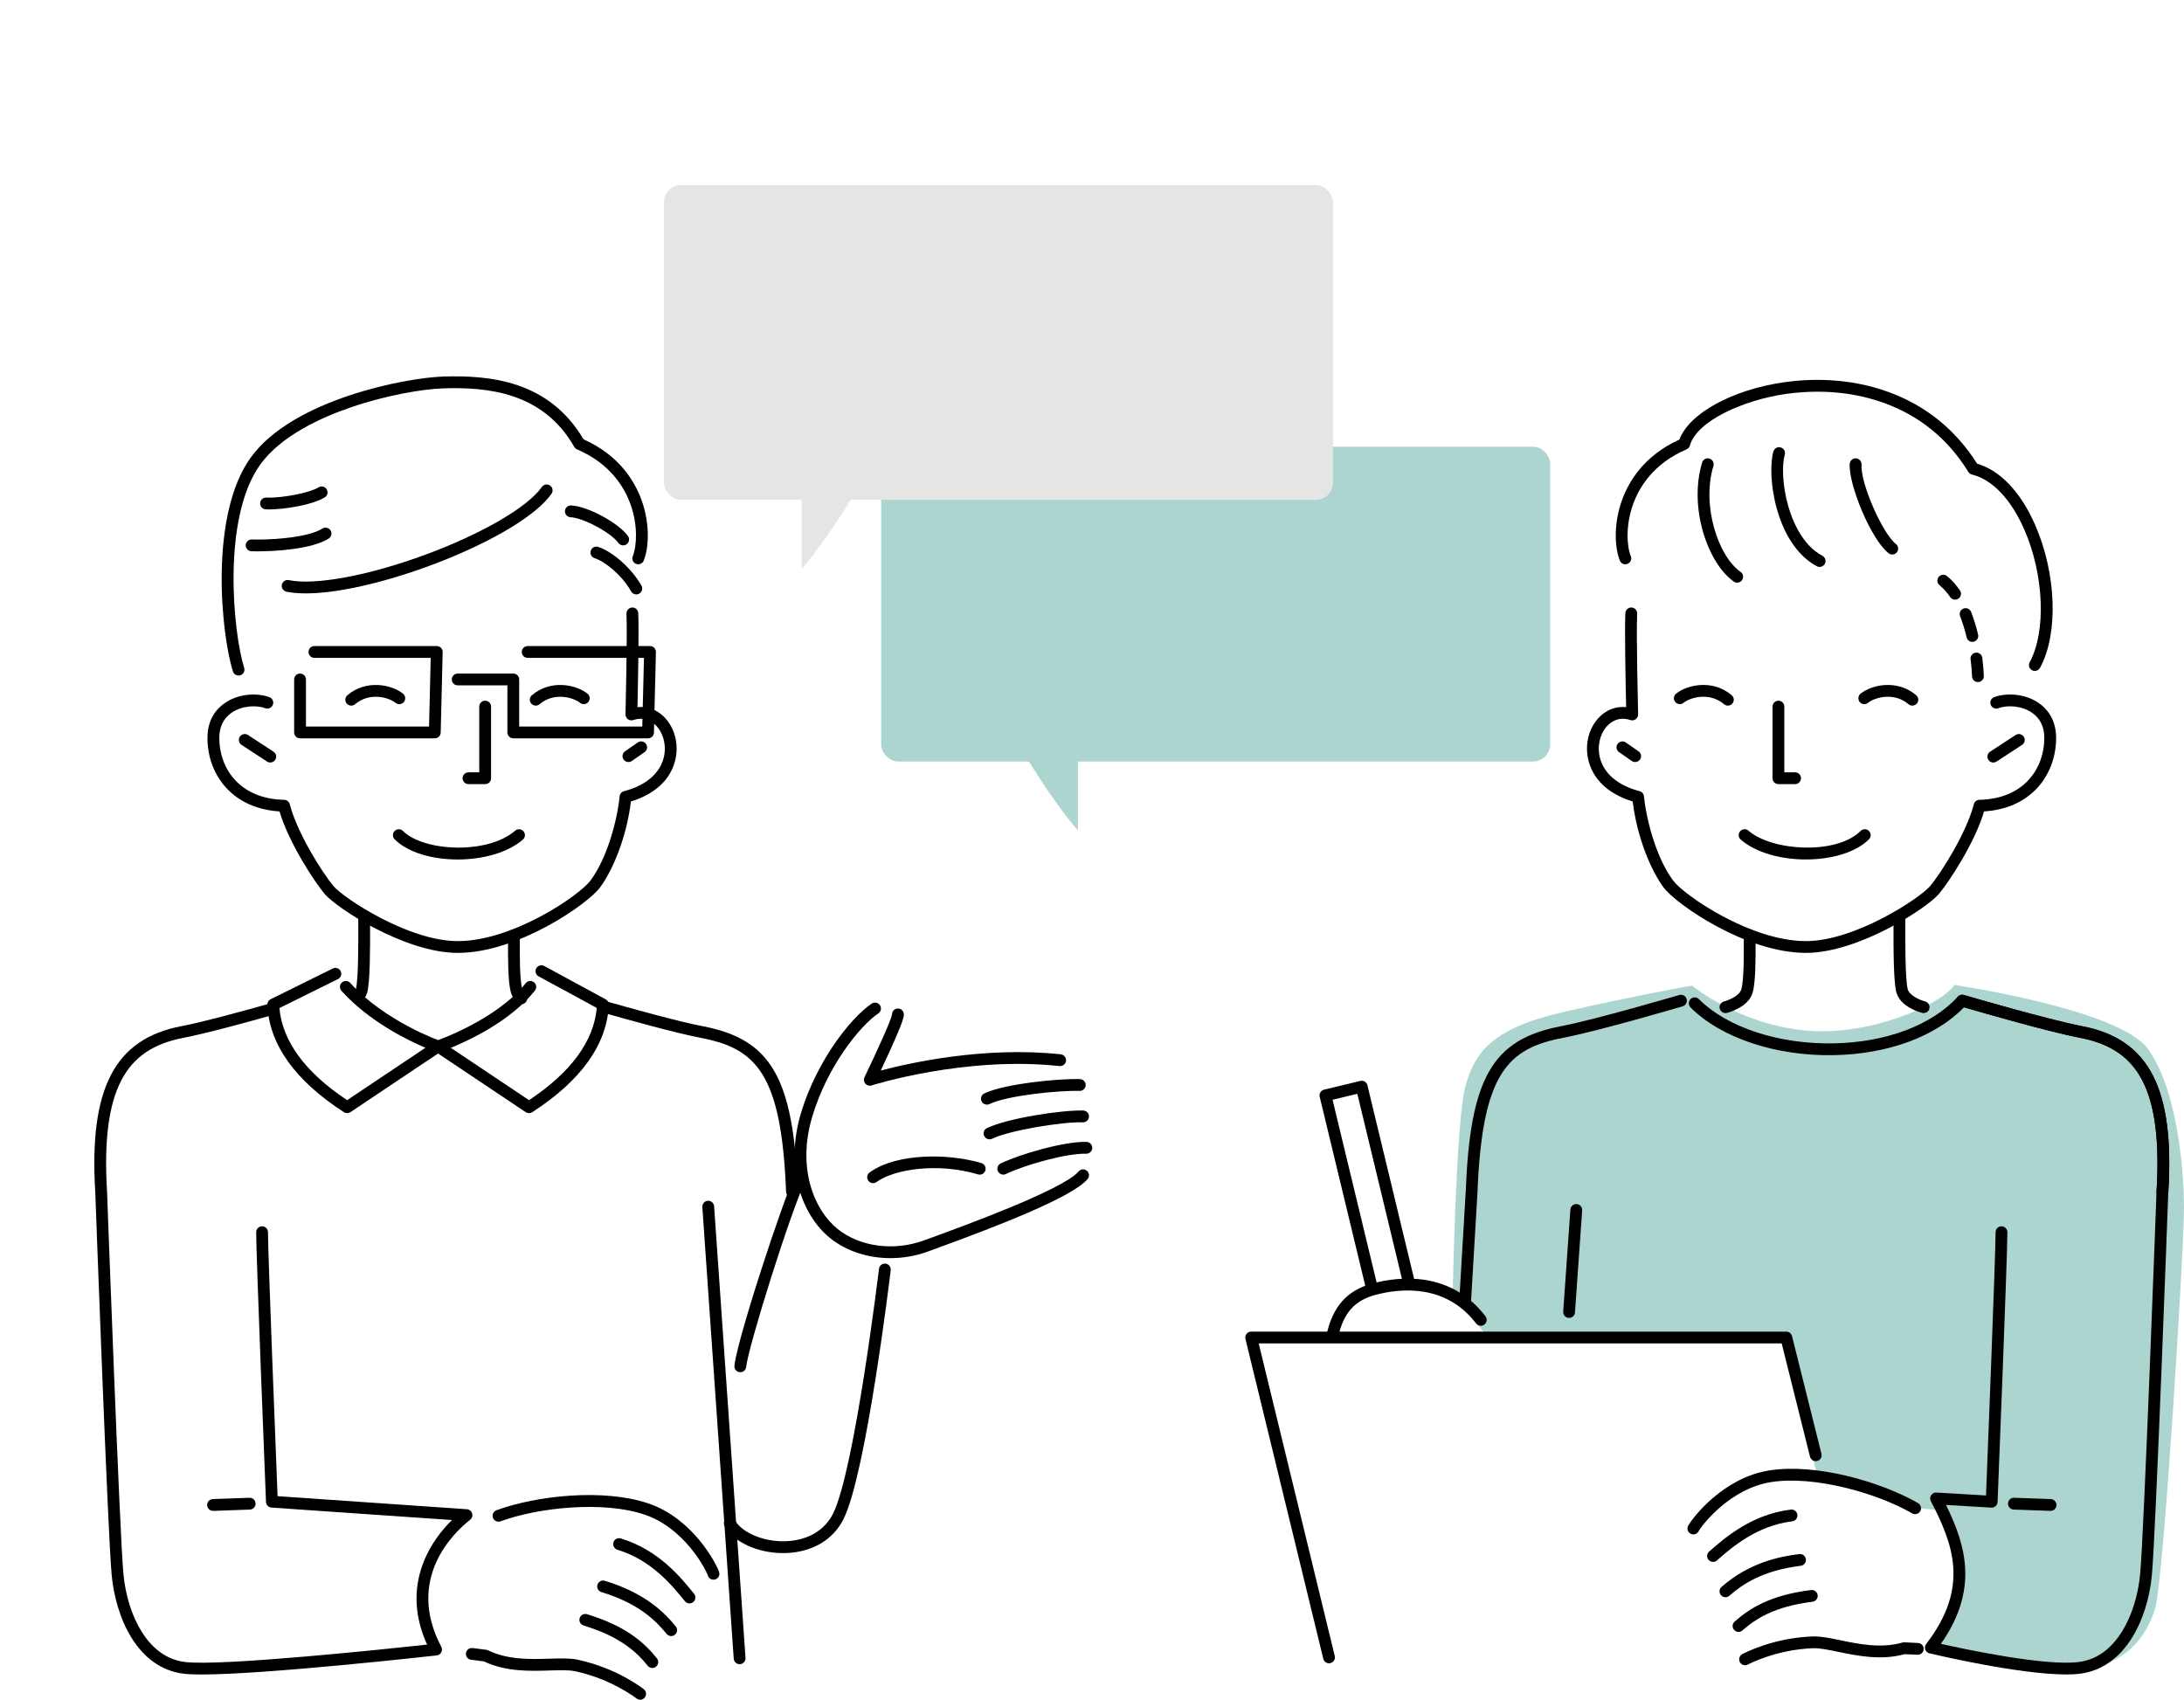 <?xml version="1.0" encoding="UTF-8"?>
<svg xmlns="http://www.w3.org/2000/svg" viewBox="0 0 1539.54 1198.19">
  <defs>
    <style>
      .cls-1 {
        isolation: isolate;
      }

      .cls-2 {
        fill: #e5e5e5;
      }

      .cls-2, .cls-3, .cls-4, .cls-5 {
        stroke-width: 0px;
      }

      .cls-4 {
        fill: none;
      }

      .cls-5 {
        fill: #add5d0;
      }

      .cls-6 {
        mix-blend-mode: multiply;
      }
    </style>
  </defs>
  <g class="cls-1">
    <g id="_レイヤー_2" data-name="レイヤー 2">
      <g id="_レイヤー_3" data-name="レイヤー 3">
        <g>
          <path class="cls-5" d="m1280.85,1039.69l-23.98-96.84h-208.43s-17.98-25.36-24.44-29.51c0,0,2.31-122.2,8.76-146.64,6.46-24.44,18.44-41.5,68.25-53.03,49.8-11.53,91.76-18.91,91.76-18.91,0,0,30.43,25.82,77.01,31.36,46.57,5.53,99.14-17.98,107.9-31.82,0,0,116.2,17.06,136.49,45.19,20.29,28.13,25.36,83.46,25.36,112.51s-14.29,261.46-20.29,281.75c-5.99,20.29-21.67,39.66-48.88,41.96-27.21,2.31-107.44-12.45-107.44-12.45,0,0,19.37-30.9,17.98-51.18-1.38-20.29-11.53-47.5-11.53-47.5l-18.91-1.38s-39.66-20.29-69.63-23.52Z"/>
          <g>
            <rect class="cls-5" x="621.15" y="314.89" width="471.58" height="221.92" rx="12" ry="12"/>
            <path class="cls-5" d="m718.24,525.25s23.12,39.3,41.61,60.1v-64.73l-41.61,4.62Z"/>
          </g>
          <g class="cls-6">
            <rect class="cls-2" x="468.06" y="130.44" width="471.58" height="221.92" rx="12" ry="12"/>
            <path class="cls-2" d="m606.76,340.8s-23.12,39.3-41.61,60.1v-64.73l41.61,4.62Z"/>
          </g>
          <path class="cls-3" d="m1273.01,671.72c-42.41,0-91.59-34.5-100.16-45.93-8.75-11.67-18.75-34.78-21.94-60.81-10.8-3.3-26.75-11.11-31.19-28.93-2.9-11.63.49-23.99,8.64-31.47,5.07-4.66,11.4-6.77,17.94-6.11-.33-14.39-1.14-53.67-.56-66.26.1-2.29,2.05-4.07,4.34-3.97,2.29.1,4.07,2.05,3.97,4.34-.68,14.9.68,70.39.69,70.95.03,1.36-.6,2.65-1.7,3.46-1.1.8-2.52,1.02-3.81.58-5.57-1.9-10.98-.79-15.25,3.13-5.85,5.37-8.34,14.75-6.2,23.33,2.82,11.3,12.76,19.71,27.99,23.68,1.68.44,2.91,1.87,3.09,3.6,1.83,17.84,9.07,44.07,20.63,59.49,7.7,10.27,54.46,42.6,93.51,42.6,34.81,0,80.43-30.37,87.43-38.64,8.05-9.52,25.79-37.77,30.97-57.84.47-1.81,2.08-3.08,3.94-3.12,31.59-.66,45.73-22.36,45.73-43.57,0-7.81-2.89-13.79-8.59-17.76-7.41-5.17-17.61-5.54-23.85-3.24-2.15.8-4.55-.31-5.34-2.47-.79-2.16.31-4.55,2.47-5.34,8.02-2.95,21.29-2.89,31.49,4.22,5.54,3.87,12.15,11.27,12.15,24.59s-4.82,26.23-13.58,35.53c-9.13,9.7-21.94,15.28-37.19,16.22-6.77,22.58-24.99,50.05-31.83,58.14-8.48,10.03-56.62,41.59-93.79,41.59Z"/>
          <path class="cls-3" d="m1265.4,552.75h-11.76c-2.3,0-4.16-1.86-4.16-4.16v-50.49c0-2.3,1.86-4.16,4.16-4.16s4.16,1.86,4.16,4.16v46.33h7.6c2.3,0,4.16,1.86,4.16,4.16s-1.86,4.16-4.16,4.16Z"/>
          <path class="cls-3" d="m1218.02,497.41c-.95,0-1.91-.32-2.69-.99-10.22-8.67-23.67-4.91-28.6-.96-1.79,1.43-4.41,1.15-5.85-.65-1.44-1.79-1.14-4.41.65-5.85,7.86-6.29,25.75-10.28,39.18,1.11,1.75,1.49,1.97,4.11.48,5.86-.82.97-1.99,1.47-3.17,1.47Z"/>
          <path class="cls-3" d="m1348.06,497.41c-.95,0-1.91-.32-2.69-.99-10.22-8.67-23.67-4.91-28.6-.96-1.79,1.43-4.41,1.15-5.85-.65-1.43-1.79-1.14-4.41.65-5.85,7.86-6.29,25.75-10.28,39.18,1.11,1.75,1.49,1.97,4.11.48,5.86-.82.97-1.99,1.47-3.17,1.47Z"/>
          <path class="cls-3" d="m1152.65,537.19c-.82,0-1.64-.24-2.36-.74l-8.99-6.23c-1.89-1.31-2.36-3.9-1.05-5.79,1.31-1.89,3.9-2.36,5.79-1.05l8.99,6.23c1.89,1.31,2.36,3.9,1.05,5.79-.81,1.17-2.11,1.79-3.42,1.79Z"/>
          <path class="cls-3" d="m1405.13,537.53c-1.36,0-2.69-.66-3.49-1.88-1.26-1.92-.72-4.5,1.21-5.76l17.98-11.76c1.92-1.26,4.5-.72,5.76,1.21,1.26,1.92.72,4.5-1.21,5.76l-17.98,11.76c-.7.46-1.49.68-2.27.68Z"/>
          <path class="cls-3" d="m1273.09,605.87c-17.46,0-35.24-4.67-46.03-14.02-1.74-1.5-1.92-4.13-.42-5.87,1.5-1.74,4.13-1.92,5.87-.42,16.77,14.53,62.1,17.17,79.07.2,1.62-1.63,4.26-1.62,5.88,0,1.62,1.62,1.62,4.26,0,5.88-9.48,9.48-26.76,14.22-44.37,14.22Z"/>
          <path class="cls-3" d="m1224.59,410.72c-.82,0-1.65-.24-2.37-.74-18.26-12.68-32-52.11-22.36-83.94.67-2.2,2.99-3.44,5.19-2.77,2.2.67,3.44,2.99,2.77,5.19-8.51,28.1,3.51,63.83,19.14,74.69,1.89,1.31,2.35,3.9,1.04,5.79-.81,1.16-2.1,1.79-3.42,1.79Z"/>
          <path class="cls-3" d="m1282.69,399.66c-.66,0-1.33-.16-1.96-.49-29.01-15.5-35.51-63.8-30.63-80.9.63-2.21,2.93-3.48,5.14-2.86,2.21.63,3.49,2.93,2.86,5.14-1.91,6.68-1.93,20.93,2.53,36.44,2.8,9.71,9.63,27.14,24.02,34.83,2.03,1.08,2.79,3.6,1.71,5.63-.75,1.4-2.19,2.2-3.67,2.2Z"/>
          <path class="cls-3" d="m1333.88,390.89c-.9,0-1.81-.29-2.58-.9-12.7-10.05-28.37-48.84-27.39-63.03.16-2.29,2.16-4.03,4.44-3.86,2.29.16,4.02,2.14,3.86,4.44-.88,12.7,14.54,48.24,24.25,55.94,1.8,1.43,2.11,4.04.68,5.84-.82,1.04-2.04,1.58-3.26,1.58Z"/>
          <g>
            <path class="cls-3" d="m1378.19,422.72c-1.33,0-2.63-.63-3.44-1.81-2.3-3.36-4.83-6.17-7.52-8.35-1.79-1.45-2.06-4.06-.62-5.85,1.45-1.79,4.07-2.06,5.85-.62,3.32,2.69,6.4,6.09,9.15,10.11,1.3,1.9.81,4.48-1.08,5.78-.72.49-1.54.73-2.35.73Z"/>
            <path class="cls-3" d="m1390.34,452.47c-1.88,0-3.59-1.29-4.04-3.2-1.28-5.38-2.82-10.38-4.58-14.88-.84-2.14.21-4.55,2.35-5.39,2.14-.84,4.55.21,5.39,2.35,1.91,4.85,3.57,10.23,4.93,15.99.53,2.23-.85,4.48-3.09,5.01-.32.08-.65.11-.97.11Z"/>
            <path class="cls-3" d="m1394.28,480.81c-2.23,0-4.08-1.77-4.16-4.02-.07-2.04-.29-6.31-1.03-12.04-.29-2.28,1.32-4.36,3.6-4.66,2.27-.3,4.36,1.32,4.66,3.6.58,4.5.97,9.05,1.09,12.82.08,2.3-1.72,4.22-4.02,4.3-.05,0-.09,0-.14,0Z"/>
          </g>
          <path class="cls-3" d="m1434.4,472.98c-.67,0-1.36-.16-1.99-.51-2.02-1.1-2.76-3.63-1.66-5.65,11.79-21.58,10.14-61.84-3.85-93.66-9.39-21.37-22.48-35.09-36.85-38.65-1.06-.26-1.97-.93-2.54-1.86-14.2-23.06-34.11-39.38-59.18-48.51-26.6-9.69-52.37-8.86-69.31-6.46-29.52,4.18-62.95,18.93-67.78,36.37-.34,1.22-1.21,2.22-2.37,2.71-23.43,10.04-33.51,26.81-37.83,39.11-5.12,14.56-4.34,28.98-1.45,36.21.85,2.13-.18,4.55-2.32,5.41-2.13.85-4.55-.18-5.41-2.32-3.57-8.92-4.54-25.39,1.32-42.06,4.77-13.56,15.69-31.93,40.66-43.24,6.82-18.43,37.36-35.25,74-40.44,17.88-2.53,45.11-3.4,73.32,6.87,26.36,9.6,47.39,26.6,62.54,50.56,16.26,4.76,30.69,19.92,40.8,42.93,15.17,34.51,16.65,76.99,3.53,101-.76,1.38-2.18,2.17-3.65,2.17Z"/>
          <path class="cls-3" d="m1216.29,714.14c-1.86,0-3.56-1.26-4.03-3.15-.56-2.23.8-4.49,3.03-5.04,2.74-.7,10.88-3.78,12.22-8.61,1.87-6.71,1.76-25.39,1.71-34.37,0-1.42-.02-2.68-.02-3.71,0-2.3,1.86-4.16,4.16-4.16s4.16,1.86,4.16,4.16c0,1.02,0,2.26.01,3.67.08,13.94,0,29.42-2.01,36.64-2.87,10.34-16.65,14.06-18.22,14.45-.34.08-.68.13-1.01.13Z"/>
          <path class="cls-3" d="m1356.02,714.14c-.33,0-.67-.04-1.01-.13-1.56-.39-15.34-4.11-18.22-14.45-1.94-6.98-2.1-28.92-2.01-49.46,0-1.55.01-2.82.01-3.76,0-2.3,1.86-4.16,4.16-4.16s4.16,1.86,4.16,4.16c0,.94,0,2.23-.01,3.79-.05,11.05-.19,40.39,1.71,47.2,1.34,4.83,9.48,7.91,12.23,8.61,2.22.57,3.57,2.83,3.01,5.05-.48,1.89-2.17,3.14-4.03,3.14Z"/>
          <path class="cls-3" d="m1524.33,844.64c-.09,0-.17,0-.26,0-2.29-.14-4.04-2.12-3.89-4.41,2.24-35.82-1.08-61.61-10.14-78.85-8.54-16.25-22.42-25.71-43.67-29.78-22.36-4.28-70.36-18.15-81.88-21.51-20.31,20.69-53.47,32.94-91.5,33.71-40.91.86-79.73-12.05-101.31-33.63-1.62-1.62-1.62-4.26,0-5.88,1.62-1.62,4.26-1.62,5.88,0,20.03,20.03,56.54,31.99,95.25,31.2,36.92-.75,68.76-12.75,87.34-32.92,1.07-1.16,2.72-1.62,4.23-1.17.59.17,58.96,17.33,83.53,22.04,47.02,9,65.13,44.09,60.55,117.32-.14,2.2-1.97,3.9-4.15,3.9Z"/>
          <path class="cls-3" d="m1456.46,1180.37c-33.62,0-93.54-14.23-96.34-14.9-1.37-.33-2.49-1.33-2.96-2.66-.47-1.33-.23-2.81.63-3.93,30.75-39.8,19.1-70.33,3.29-100.67-.69-1.33-.62-2.93.2-4.18.81-1.26,2.24-1.98,3.74-1.89l34.96,2.06c1.06-26.62,6.74-169.87,6.74-185.58,0-2.3,1.86-4.16,4.16-4.16s4.16,1.86,4.16,4.16c0,17.41-6.64,183.1-6.92,190.15-.04,1.12-.54,2.17-1.36,2.92-.83.75-1.92,1.14-3.04,1.07l-31.96-1.88c14.08,28.49,23.22,59.64-3.58,97.92,18.44,4.13,73.46,15.75,97.05,12.8,12.35-1.54,22.63-8.73,30.54-21.37,6.86-10.95,11.43-25.46,12.87-40.83,2.72-29.06,11.43-266.66,11.51-269.06,0-.04,0-.07,0-.11,2.24-35.82-1.08-61.61-10.14-78.85-8.54-16.25-22.42-25.71-43.67-29.78-24.96-4.78-81.91-21.52-84.32-22.23-2.2-.65-3.46-2.96-2.82-5.17.65-2.2,2.96-3.46,5.17-2.82.59.17,58.96,17.33,83.53,22.04,47.01,9,65.12,44.07,60.55,117.27-.38,10.53-8.8,240.24-11.54,269.48-1.56,16.65-6.57,32.44-14.1,44.47-9.17,14.65-21.81,23.36-36.56,25.21-2.9.36-6.21.53-9.82.53Z"/>
          <path class="cls-3" d="m1032.77,922.11c-.08,0-.17,0-.25,0-2.29-.14-4.04-2.1-3.91-4.4l4.61-77.93c3.12-79.91,18.78-107.12,67.01-116.35,24.57-4.7,82.95-21.87,83.53-22.04,2.2-.65,4.52.61,5.17,2.82.65,2.2-.61,4.52-2.82,5.17-2.41.71-59.35,17.45-84.32,22.23-39.03,7.47-56.99,24.92-60.26,108.59l-4.62,78.01c-.13,2.21-1.96,3.91-4.15,3.91Z"/>
          <path class="cls-3" d="m1445.47,1065.06s-.1,0-.15,0l-25.82-.92c-2.3-.08-4.09-2.01-4.01-4.31s2-4.1,4.31-4.01l25.82.92c2.3.08,4.09,2.01,4.01,4.31-.08,2.25-1.93,4.01-4.15,4.01Z"/>
          <path class="cls-3" d="m1230.13,1173.88c-1.48,0-2.9-.79-3.66-2.17-1.1-2.02-.36-4.54,1.66-5.64.86-.47,21.48-11.55,49.81-12.5,5.51-.18,11.98,1.16,19.48,2.71,12.77,2.64,28.66,5.93,43.6,1.6.44-.13.9-.18,1.36-.16l9.68.46c2.29.11,4.07,2.06,3.96,4.35-.11,2.29-2.06,4.08-4.35,3.96l-9.01-.43c-16.7,4.61-33.44,1.15-46.92-1.64-6.97-1.44-12.99-2.68-17.51-2.54-26.27.88-45.91,11.38-46.11,11.49-.63.34-1.31.5-1.98.5Z"/>
          <path class="cls-3" d="m1193.69,1081.66c-.67,0-1.34-.16-1.97-.5-2.02-1.09-2.78-3.61-1.69-5.63,2.92-5.41,24.63-33.98,57.44-39.03,33.08-5.09,78.59,8.1,104.62,23.1,1.99,1.15,2.67,3.69,1.53,5.68s-3.69,2.67-5.68,1.53c-25.15-14.49-69.13-26.72-99.2-22.09-29.05,4.47-48.93,30.2-51.38,34.75-.75,1.4-2.18,2.19-3.67,2.19Z"/>
          <path class="cls-3" d="m1207.53,1101.03c-1.16,0-2.31-.48-3.13-1.42-1.51-1.73-1.34-4.36.39-5.87,11.2-9.8,29.94-26.19,57.57-29.59,2.28-.28,4.36,1.34,4.64,3.62s-1.34,4.36-3.62,4.64c-25.09,3.08-42.63,18.42-53.1,27.59-.79.69-1.77,1.03-2.74,1.03Z"/>
          <path class="cls-3" d="m1216.29,1125.93c-1.16,0-2.31-.48-3.13-1.42-1.51-1.73-1.34-4.36.39-5.87,19.54-17.1,40.64-21.39,54.8-23.13,2.28-.28,4.36,1.34,4.64,3.62.28,2.28-1.34,4.36-3.62,4.64-26.99,3.32-41.08,13.04-50.34,21.14-.79.69-1.77,1.03-2.74,1.03Z"/>
          <path class="cls-3" d="m1225.52,1150.36c-1.16,0-2.31-.48-3.13-1.42-1.51-1.73-1.34-4.36.39-5.87,10.25-8.97,24.67-18.62,53.88-22.21,2.28-.28,4.36,1.34,4.64,3.62.28,2.28-1.34,4.36-3.62,4.64-26.97,3.31-40.11,12.08-49.41,20.21-.79.69-1.77,1.03-2.74,1.03Z"/>
          <path class="cls-3" d="m936.85,1172.5c-1.87,0-3.58-1.28-4.04-3.18l-54.87-225.49c-.3-1.24-.02-2.55.77-3.55.79-1,1.99-1.59,3.27-1.59h377.2c1.91,0,3.57,1.3,4.04,3.15l20.75,83c.56,2.23-.8,4.49-3.03,5.04-2.23.56-4.49-.8-5.04-3.03l-19.96-79.85h-368.66l53.62,220.35c.54,2.23-.83,4.48-3.06,5.03-.33.08-.66.12-.99.12Z"/>
          <path class="cls-3" d="m939.16,946.09c-.29,0-.58-.03-.88-.09-2.25-.48-3.68-2.69-3.2-4.94,4.3-20.07,14.63-31.62,32.52-36.35,19.2-5.08,55.06-8.83,79.53,23.17,1.4,1.82,1.05,4.44-.78,5.83-1.82,1.4-4.43,1.05-5.83-.78-21.53-28.16-53.6-24.73-70.79-20.18-14.91,3.95-22.84,12.94-26.51,30.05-.42,1.95-2.14,3.29-4.06,3.29Z"/>
          <path class="cls-3" d="m967.07,912.17c-1.88,0-3.58-1.28-4.04-3.19l-32.75-135.83c-.54-2.23.84-4.48,3.07-5.02l25.55-6.16c2.23-.54,4.48.84,5.02,3.07l32.75,135.83c.54,2.23-.84,4.48-3.07,5.02-2.24.54-4.48-.84-5.02-3.07l-31.78-131.78-17.46,4.21,31.78,131.78c.54,2.23-.84,4.48-3.07,5.02-.33.08-.66.12-.98.12Z"/>
          <path class="cls-3" d="m1106.09,929.03c-.1,0-.2,0-.3-.01-2.29-.16-4.02-2.15-3.86-4.44l5.07-71.94c.16-2.29,2.15-4.02,4.44-3.86,2.29.16,4.02,2.15,3.86,4.44l-5.07,71.94c-.15,2.19-1.98,3.87-4.15,3.87Z"/>
          <path class="cls-3" d="m322.64,671.72c-37.17,0-85.3-31.56-93.79-41.59-6.85-8.09-25.06-35.56-31.83-58.14-15.25-.95-28.06-6.52-37.19-16.22-8.76-9.31-13.58-21.92-13.58-35.53s6.61-20.72,12.15-24.59c10.2-7.11,23.47-7.17,31.49-4.22,2.16.79,3.26,3.19,2.47,5.34-.79,2.16-3.19,3.26-5.34,2.47-6.25-2.3-16.45-1.93-23.85,3.24-5.7,3.98-8.59,9.95-8.59,17.76,0,21.21,14.14,42.91,45.73,43.57,1.86.04,3.48,1.31,3.94,3.12,5.18,20.07,22.91,48.32,30.97,57.84,7,8.27,52.63,38.64,87.44,38.64,39.05,0,85.8-32.33,93.51-42.6,11.57-15.42,18.8-41.65,20.63-59.49.18-1.73,1.41-3.16,3.09-3.6,15.23-3.96,25.17-12.37,27.99-23.68,2.14-8.59-.35-17.96-6.2-23.33-4.27-3.92-9.68-5.03-15.25-3.13-1.29.44-2.71.22-3.81-.58-1.1-.81-1.73-2.1-1.7-3.46.01-.56,1.37-56.05.69-70.95-.1-2.29,1.67-4.24,3.97-4.34,2.29-.1,4.24,1.67,4.34,3.97.57,12.59-.24,51.87-.56,66.26,6.54-.66,12.87,1.45,17.94,6.11,8.15,7.48,11.54,19.84,8.64,31.47-4.44,17.82-20.4,25.63-31.19,28.93-3.19,26.04-13.18,49.14-21.94,60.81-8.58,11.43-57.76,45.93-100.16,45.93Z"/>
          <path class="cls-3" d="m342,552.75h-11.76c-2.3,0-4.16-1.86-4.16-4.16s1.86-4.16,4.16-4.16h7.6v-46.33c0-2.3,1.86-4.16,4.16-4.16s4.16,1.86,4.16,4.16v50.49c0,2.3-1.86,4.16-4.16,4.16Z"/>
          <path class="cls-3" d="m377.63,497.41c-1.18,0-2.35-.5-3.17-1.47-1.49-1.75-1.27-4.38.48-5.86,13.43-11.4,31.32-7.4,39.18-1.11,1.79,1.44,2.09,4.05.65,5.85-1.44,1.79-4.05,2.08-5.85.65-4.93-3.94-18.38-7.71-28.6.96-.78.66-1.74.99-2.69.99Z"/>
          <path class="cls-3" d="m247.59,497.41c-1.18,0-2.35-.5-3.17-1.47-1.49-1.75-1.27-4.38.48-5.86,13.43-11.4,31.32-7.4,39.18-1.11,1.79,1.44,2.08,4.05.65,5.85-1.44,1.79-4.05,2.08-5.85.65-4.93-3.94-18.38-7.71-28.6.96-.78.66-1.74.99-2.69.99Z"/>
          <path class="cls-3" d="m442.99,537.19c-1.32,0-2.62-.63-3.42-1.79-1.31-1.89-.84-4.48,1.05-5.79l8.99-6.23c1.89-1.31,4.48-.84,5.79,1.05,1.31,1.89.84,4.48-1.05,5.79l-8.99,6.23c-.72.5-1.55.74-2.36.74Z"/>
          <path class="cls-3" d="m190.52,537.53c-.78,0-1.57-.22-2.27-.68l-17.98-11.76c-1.92-1.26-2.46-3.84-1.21-5.76,1.26-1.92,3.84-2.46,5.76-1.21l17.98,11.76c1.92,1.26,2.46,3.84,1.21,5.76-.8,1.22-2.13,1.88-3.49,1.88Z"/>
          <path class="cls-3" d="m322.56,605.87c-17.61,0-34.89-4.75-44.37-14.22-1.62-1.62-1.62-4.26,0-5.88,1.62-1.62,4.26-1.62,5.88,0,14.45,14.45,59.38,16.86,79.07-.2,1.74-1.51,4.36-1.32,5.87.42,1.5,1.74,1.32,4.36-.42,5.87-10.79,9.35-28.57,14.02-46.03,14.02Z"/>
          <path class="cls-3" d="m168.16,476.2c-1.77,0-3.4-1.13-3.96-2.91-8.36-26.4-16.89-110.02,12.58-150.79,29.78-41.19,109.8-56.24,135.58-57.06,33.37-1.06,74.68,3.04,98.96,44.24,25.3,11.29,36.33,29.8,41.13,43.44,5.86,16.68,4.89,33.14,1.32,42.06-.85,2.13-3.27,3.17-5.41,2.32-2.13-.85-3.17-3.27-2.32-5.41,2.89-7.23,3.67-21.65-1.45-36.21-4.33-12.3-14.4-29.07-37.83-39.11-.83-.36-1.52-.97-1.97-1.76-21.98-38.46-60.8-42.24-92.17-41.25-14.46.46-40.32,4.79-65.47,13.44-21,7.22-49.08,20.04-63.63,40.18-27.36,37.84-19.14,118.96-11.4,143.41.69,2.19-.52,4.53-2.71,5.22-.42.13-.84.2-1.26.2Z"/>
          <path class="cls-3" d="m367.49,707.92c-1.03,0-2.07-.38-2.88-1.16-2.24-2.15-3.75-4.57-4.48-7.19-2.01-7.22-2.09-22.7-2.01-36.64,0-1.4.01-2.64.01-3.67,0-2.3,1.86-4.16,4.16-4.16s4.16,1.86,4.16,4.16c0,1.04,0,2.29-.02,3.71-.05,8.98-.16,27.66,1.71,34.37.32,1.16,1.07,2.31,2.22,3.41,1.66,1.59,1.72,4.22.13,5.88-.82.85-1.91,1.28-3,1.28Z"/>
          <path class="cls-3" d="m253.53,705.49c-.78,0-1.56-.22-2.26-.67-1.93-1.25-2.47-3.83-1.22-5.75.37-.56.63-1.14.8-1.72,1.89-6.81,1.76-36.15,1.71-47.2,0-1.56-.01-2.85-.01-3.79,0-2.3,1.86-4.16,4.16-4.16s4.16,1.86,4.16,4.16c0,.93,0,2.21.01,3.76.09,20.54-.07,42.49-2.01,49.46-.39,1.4-1.01,2.75-1.84,4.03-.8,1.23-2.13,1.89-3.49,1.89Z"/>
          <path class="cls-3" d="m142.01,1180.4c-5.25,0-9.56-.17-12.64-.56-32.96-4.12-47.89-40.11-50.66-69.68-2.74-29.24-11.16-258.92-11.54-269.48-4.56-73.19,13.55-108.27,60.55-117.27,15.29-2.93,43.23-10.54,63.98-16.41,2.21-.62,4.51.66,5.14,2.87.63,2.21-.66,4.51-2.87,5.14-20.9,5.92-49.09,13.59-64.68,16.58-21.25,4.07-35.13,13.53-43.67,29.78-9.06,17.23-12.38,43.03-10.14,78.85,0,.04,0,.07,0,.11.09,2.4,8.79,240,11.51,269.06,1.44,15.38,6.01,29.88,12.87,40.83,7.91,12.63,18.19,19.82,30.54,21.37,25.38,3.17,142.9-9.25,170.67-12.27-8.77-19.31-9.81-38.34-3.08-56.63,5.05-13.72,13.48-24.17,20.63-31.18l-127.24-8.77c-2.12-.15-3.79-1.86-3.87-3.98-.28-7.04-6.92-172.74-6.92-190.15,0-2.3,1.86-4.16,4.16-4.16s4.16,1.86,4.16,4.16c0,15.81,5.76,160.84,6.76,186.09l133.46,9.2c1.72.12,3.18,1.28,3.69,2.93.51,1.64-.05,3.43-1.41,4.49-11.21,8.81-45.8,41.29-20.33,89.55.64,1.22.64,2.67,0,3.89-.64,1.22-1.85,2.03-3.21,2.19-5.43.61-120.63,13.46-165.87,13.46Z"/>
          <path class="cls-3" d="m558.27,844.18c-2.22,0-4.07-1.76-4.15-4-3.27-83.67-21.23-101.12-60.26-108.59-17.64-3.38-51.76-12.88-70.53-18.24-2.21-.63-3.49-2.93-2.86-5.14.63-2.21,2.93-3.49,5.14-2.86,18.64,5.33,52.49,14.76,69.81,18.07,48.22,9.23,63.88,36.44,67.01,116.44.09,2.3-1.7,4.23-3.99,4.32-.06,0-.11,0-.17,0Z"/>
          <path class="cls-3" d="m150.17,1065.06c-2.23,0-4.07-1.77-4.15-4.01-.08-2.3,1.71-4.22,4.01-4.31l25.82-.92c2.29-.1,4.22,1.71,4.31,4.01.08,2.3-1.71,4.22-4.01,4.31l-25.82.92c-.05,0-.1,0-.15,0Z"/>
          <path class="cls-3" d="m451.26,1198.19c-.91,0-1.82-.3-2.59-.9-.17-.14-17.72-13.85-43.45-19.22-4.43-.92-10.57-.73-17.69-.5-13.76.44-30.85.98-46.51-6.43l-8.95-1.12c-2.28-.29-3.9-2.37-3.61-4.65.29-2.28,2.37-3.9,4.64-3.61l9.62,1.21c.45.06.9.19,1.31.39,13.98,6.83,30.2,6.31,43.23,5.9,7.65-.24,14.26-.45,19.65.67,27.75,5.79,46.16,20.24,46.93,20.85,1.8,1.43,2.1,4.05.67,5.85-.82,1.03-2.03,1.57-3.26,1.57Z"/>
          <path class="cls-3" d="m502.97,1113.58c-1.74,0-3.37-1.1-3.95-2.85-1.63-4.9-16.81-33.66-44.66-43.05-28.83-9.72-74.26-5.22-101.52,4.74-2.16.79-4.55-.32-5.34-2.48s.32-4.55,2.48-5.34c28.21-10.31,75.31-15.5,107.03-4.81,31.46,10.6,47.95,42.47,49.9,48.3.73,2.18-.45,4.54-2.63,5.26-.44.15-.88.21-1.32.21Z"/>
          <path class="cls-3" d="m486.02,1130.28c-1.21,0-2.42-.53-3.24-1.55-8.75-10.83-23.39-28.95-47.58-36.29-2.2-.67-3.44-2.99-2.77-5.19.67-2.2,2.99-3.44,5.19-2.77,26.64,8.08,42.29,27.45,51.64,39.02,1.44,1.79,1.17,4.41-.62,5.85-.77.62-1.69.92-2.61.92Z"/>
          <path class="cls-3" d="m473.12,1153.31c-1.21,0-2.42-.53-3.24-1.55-7.73-9.57-19.94-21.56-45.96-29.46-2.2-.67-3.44-2.99-2.77-5.19.67-2.2,2.99-3.44,5.19-2.77,28.51,8.65,42.2,22.51,50.02,32.19,1.44,1.79,1.17,4.41-.62,5.85-.77.62-1.69.92-2.61.92Z"/>
          <path class="cls-3" d="m459.84,1175.81c-1.21,0-2.42-.53-3.24-1.55-7.77-9.61-19.21-20.5-45.21-28.39-2.2-.67-3.44-2.99-2.77-5.19.67-2.2,2.99-3.44,5.19-2.77,28.16,8.54,40.71,20.53,49.27,31.12,1.44,1.79,1.17,4.41-.62,5.85-.77.62-1.69.92-2.61.92Z"/>
          <path class="cls-3" d="m521.37,1173.12c-2.17,0-3.99-1.68-4.15-3.87l-22.13-318.34c-.16-2.29,1.57-4.28,3.86-4.44,2.29-.16,4.28,1.57,4.44,3.86l22.13,318.34c.16,2.29-1.57,4.28-3.86,4.44-.1,0-.2.01-.29.01Z"/>
          <path class="cls-3" d="m244.71,784.69c-.79,0-1.57-.22-2.26-.67-34.5-22.3-52.67-47.76-54-75.69-.08-1.65.83-3.19,2.31-3.93l43.81-21.67c2.06-1.02,4.55-.18,5.57,1.88,1.02,2.06.18,4.55-1.88,5.57l-41.31,20.44c2.18,23.47,18.22,45.29,47.74,64.92l55.21-36.94c-12.98-5.51-39.88-18.71-59.2-40.13-1.54-1.71-1.4-4.34.3-5.88,1.71-1.54,4.34-1.4,5.88.3,24.37,27.02,62.91,40.69,63.3,40.82,1.49.52,2.56,1.84,2.76,3.4.2,1.56-.5,3.11-1.81,3.98l-64.1,42.88c-.7.47-1.51.7-2.31.7Z"/>
          <path class="cls-3" d="m372.9,784.69c-.81,0-1.61-.23-2.31-.7l-64.1-42.88c-1.32-.88-2.02-2.43-1.81-4,.21-1.57,1.28-2.89,2.78-3.4.42-.14,42.46-14.7,63.11-40.62,1.43-1.8,4.05-2.09,5.85-.66,1.8,1.43,2.09,4.05.66,5.85-16.82,21.11-45.57,34.75-59.28,40.38l55.13,36.88c29.56-19.66,45.61-41.51,47.75-65.03l-41-22.24c-2.02-1.1-2.77-3.62-1.67-5.64,1.1-2.02,3.62-2.77,5.64-1.67l43.35,23.52c1.4.76,2.25,2.26,2.17,3.85-1.33,27.93-19.5,53.4-54,75.69-.69.44-1.47.67-2.26.67Z"/>
          <path class="cls-3" d="m551.96,1094.81c-17.84,0-34.53-7.61-41.1-18.91-1.15-1.99-.48-4.53,1.51-5.69,1.99-1.16,4.53-.48,5.69,1.51,5.19,8.92,20.57,15.26,35.77,14.74,15.4-.53,27.59-7.66,33.45-19.56,15.19-30.82,32.17-171.09,32.34-172.5.27-2.28,2.35-3.91,4.63-3.63,2.28.27,3.91,2.35,3.63,4.63-.7,5.83-17.33,143.1-33.14,175.19-7.26,14.74-22.07,23.56-40.63,24.19-.72.02-1.44.04-2.15.04Z"/>
          <path class="cls-3" d="m521.85,967.3c-.14,0-.29,0-.43-.02-2.29-.23-3.95-2.28-3.71-4.56,1.26-12.31,14.71-54.64,18.8-67.31,9.93-30.79,19.81-58.47,24.01-67.31.99-2.07,3.47-2.96,5.54-1.97,2.08.99,2.96,3.47,1.97,5.54-11.06,23.29-40.59,117.77-42.04,131.9-.22,2.14-2.03,3.74-4.13,3.74Z"/>
          <path class="cls-3" d="m627.69,886.89c-15.76,0-31.01-4.85-42.52-14.12-10.37-8.35-18.24-21.09-22.16-35.89-4.27-16.1-3.78-33.92,1.41-51.53,6.24-21.16,16.16-38.23,23.38-48.83,8.82-12.95,18.55-23.54,26.7-29.06,1.9-1.29,4.49-.79,5.78,1.11,1.29,1.9.79,4.49-1.11,5.78-13.04,8.83-36.17,37.43-46.76,73.36-10.55,35.79,1.43,65.26,17.99,78.58,15.77,12.69,39.71,15.87,60.98,8.09l3.62-1.32c23.39-8.52,94.57-34.46,105.29-47.25,1.48-1.76,4.1-1.99,5.86-.51,1.76,1.48,1.99,4.1.51,5.86-10.77,12.84-63.81,33.32-108.82,49.72l-3.61,1.32c-8.63,3.15-17.67,4.69-26.54,4.69Z"/>
          <path class="cls-3" d="m613.14,765.33c-1.18,0-2.34-.51-3.14-1.43-1.09-1.26-1.33-3.04-.61-4.54,9.13-18.89,18.82-40.44,19.41-44.21-.05-2.13,1.54-3.98,3.7-4.22,2.27-.25,4.34,1.39,4.59,3.68.17,1.58.41,3.73-10.09,26.8-2.17,4.77-4.37,9.47-6.16,13.26,20.54-5.45,73.29-17.25,126.92-11.45,2.28.25,3.94,2.3,3.69,4.58-.25,2.28-2.29,3.93-4.58,3.69-66.53-7.19-131.82,13.45-132.47,13.66-.42.13-.85.2-1.27.2Zm15.69-49.82s0,0,0,0c0,0,0,0,0,0Z"/>
          <path class="cls-3" d="m707.22,828.04c-1.55,0-3.03-.87-3.75-2.35-1-2.07-.13-4.56,1.94-5.55,13.36-6.45,44.67-15.65,60.5-15.17,2.3.07,4.1,1.99,4.03,4.29-.07,2.3-2.02,4.08-4.29,4.03-13.37-.44-42.81,7.67-56.62,14.34-.58.28-1.2.42-1.81.42Z"/>
          <path class="cls-3" d="m697.53,803.14c-1.55,0-3.03-.87-3.75-2.35-1-2.07-.13-4.56,1.94-5.55,14.57-7.03,52.97-12.85,67.88-12.4,2.3.07,4.1,1.99,4.03,4.29-.07,2.3-2,4.08-4.29,4.03-14.84-.46-51.76,5.67-64,11.58-.58.28-1.2.42-1.81.42Z"/>
          <path class="cls-3" d="m695.69,778.7c-1.55,0-3.03-.87-3.75-2.35-1-2.07-.13-4.56,1.94-5.56,13.95-6.73,52.08-10.57,67.42-10.1,2.3.07,4.1,1.99,4.03,4.29-.07,2.3-2,4.06-4.29,4.03-14.25-.45-50.89,3.16-63.54,9.27-.58.28-1.2.41-1.81.41Z"/>
          <path class="cls-3" d="m615.45,834.03c-1.28,0-2.55-.59-3.36-1.71-1.35-1.86-.95-4.46.91-5.81,10.9-7.96,26.43-10.4,37.54-11.05,14.08-.82,29.13.79,41.27,4.43,2.2.66,3.45,2.98,2.79,5.18-.66,2.2-2.98,3.45-5.18,2.79-28.08-8.42-58.99-3.77-71.52,5.37-.74.54-1.6.8-2.45.8Z"/>
          <path class="cls-3" d="m215.59,418.3c-5.09,0-9.69-.39-13.68-1.21-2.25-.46-3.7-2.67-3.23-4.92.46-2.25,2.67-3.7,4.92-3.23,18.6,3.84,56.39-3.2,96.28-17.93,39.79-14.69,72.01-33.42,82.08-47.72,1.32-1.88,3.92-2.33,5.8-1.01,1.88,1.32,2.33,3.92,1.01,5.8-21.92,31.13-122.1,70.22-173.16,70.22Z"/>
          <path class="cls-3" d="m439.3,384.44c-1.29,0-2.56-.6-3.38-1.72-5.21-7.21-24.74-17.7-33.71-18.11-2.3-.1-4.07-2.05-3.97-4.34.1-2.3,2.05-4.07,4.34-3.97,11.61.53,33.33,12.21,40.07,21.55,1.35,1.86.93,4.46-.94,5.81-.74.53-1.59.79-2.43.79Z"/>
          <path class="cls-3" d="m448.53,419.02c-1.46,0-2.87-.77-3.63-2.13-6.22-11.12-18.34-21.09-25.75-23.43-2.19-.69-3.41-3.03-2.71-5.22.69-2.19,3.03-3.41,5.22-2.71,10.2,3.22,23.88,15.46,30.51,27.3,1.12,2,.41,4.54-1.6,5.66-.64.36-1.34.53-2.03.53Z"/>
          <path class="cls-3" d="m181.65,388.67c-1.91,0-3.44-.04-4.47-.09-2.29-.11-4.06-2.07-3.95-4.36.11-2.29,2.06-4.05,4.36-3.95,8.91.45,38.43-.58,49.68-7.67,1.94-1.22,4.51-.64,5.74,1.3,1.22,1.94.64,4.51-1.3,5.74-12.14,7.64-38.28,9.02-50.06,9.02Z"/>
          <path class="cls-3" d="m189.5,359.12c-.77,0-1.49-.02-2.16-.05-2.3-.1-4.07-2.05-3.97-4.34.1-2.3,2.06-4.07,4.34-3.97,10.17.47,29.85-2.96,36.84-7.23,1.96-1.2,4.52-.58,5.72,1.38,1.2,1.96.58,4.52-1.38,5.72-8.84,5.4-28.47,8.49-39.39,8.49Z"/>
          <path class="cls-3" d="m306.5,520.47h-94.99c-2.3,0-4.16-1.86-4.16-4.16v-37.35c0-2.3,1.86-4.16,4.16-4.16s4.16,1.86,4.16,4.16v33.19h86.77l1.18-48.4h-81.97c-2.3,0-4.16-1.86-4.16-4.16s1.86-4.16,4.16-4.16h86.23c1.12,0,2.19.45,2.98,1.25.78.8,1.21,1.89,1.18,3.01l-1.38,56.72c-.06,2.26-1.9,4.06-4.16,4.06Z"/>
          <path class="cls-3" d="m456.82,520.47h-94.99c-2.3,0-4.16-1.86-4.16-4.16v-33.19h-35.04c-2.3,0-4.16-1.86-4.16-4.16s1.86-4.16,4.16-4.16h39.2c2.3,0,4.16,1.86,4.16,4.16v33.19h86.77l1.18-48.4h-81.97c-2.3,0-4.16-1.86-4.16-4.16s1.86-4.16,4.16-4.16h86.23c1.12,0,2.19.45,2.98,1.25.78.8,1.21,1.89,1.18,3.01l-1.38,56.72c-.06,2.26-1.9,4.06-4.16,4.06Z"/>
          <rect class="cls-4" width="1526.72" height="1168.96"/>
        </g>
      </g>
    </g>
  </g>
</svg>